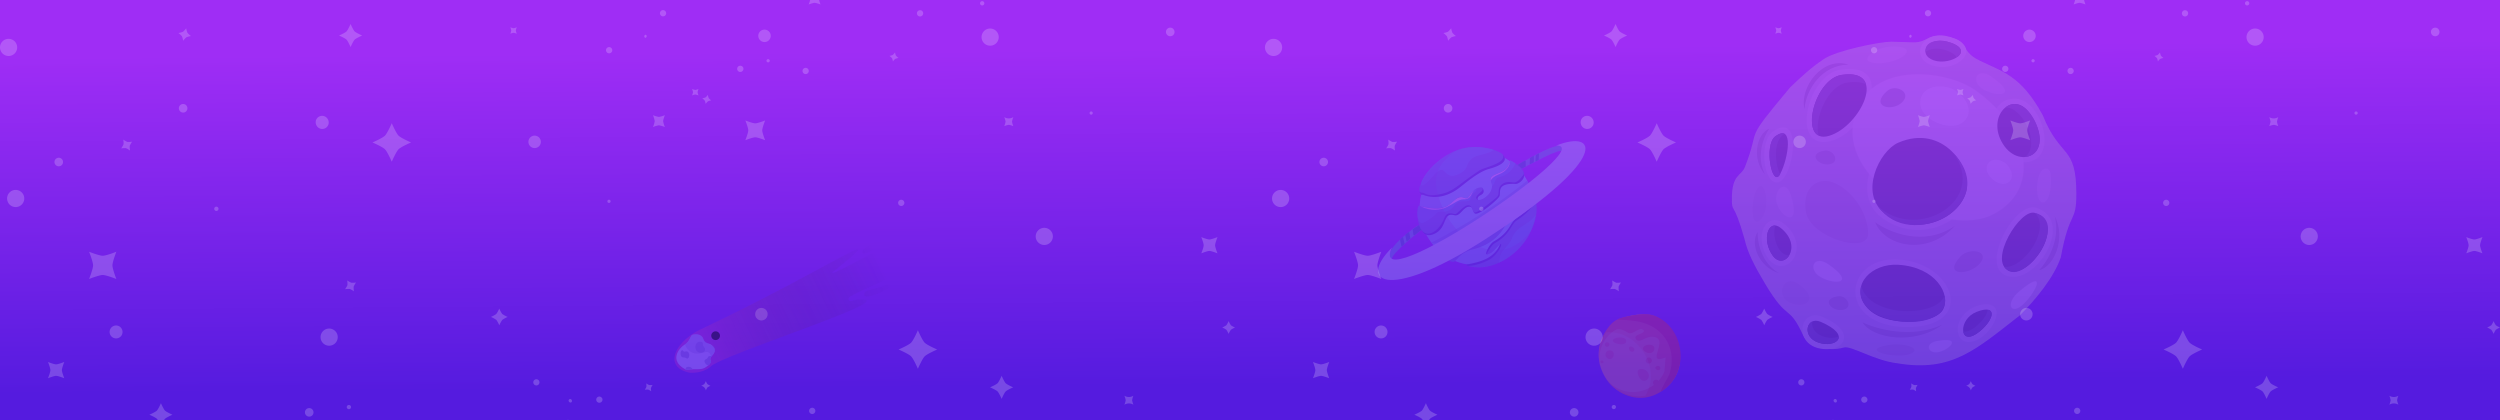 <svg xmlns="http://www.w3.org/2000/svg" width="1201" height="202" fill="none"><rect width="100%" height="100%" fill="#333333" stroke="none"/><g clip-path="url(#clip0_285_4835)"><path fill="url(#paint0_linear_285_4835)" d="M0 0h1201v202H0z"/><g opacity=".2"><path fill="#FF8935" d="M779.815 152.935c23.7-10.28 39.28 25.561 15.55 35.851s-39.28-25.561-15.55-35.851z"/><path fill="#FF5815" d="M800.205 171.705c-.31 1.94-.31 4.34-.63 6.28 1.67-.16 2.37-3.28 2-5.67-2.5-17.84-20.79-22.21-27.77-12.32 3.53-4.21 7.88-.14 8.68.07 2.47.65 5.34-3.67 7.29-1.25-.18 1.92-4.06 1.47-4.12 3.39.043.421.245.81.564 1.087.32.276.733.421 1.156.403 1.66 0 3.79-2.18 6.67-1.92 8.7.76-4.45 14.08 6.16 9.93z"/><path fill="#FF5815" d="M781.195 163.695c-.29-2.9-8.95-1.24-5.58.89 1.36.87 5.82 1.54 5.58-.89zm9.14 5.27c3.45 2.25 5.59-1.58 3.77-2.84-2.22-1.54-6.96.76-3.77 2.84zm4.83 7.65c.41 1.46 2 1.55 2.41.58.47-1.2-1.53-2.18-2.41-.58zm-23.34-4.9c2.77 2.94 5.38-3.3 1.34-3.37a2 2 0 00-1.34 3.37zm22.89 10.94a1.487 1.487 0 00-.602 1.331 1.473 1.473 0 00.832 1.199 1.47 1.47 0 10-.23-2.53zm-4.06-9.65a1.454 1.454 0 001.271 1.647 1.461 1.461 0 001.083-.318 1.452 1.452 0 00-.753-2.563 1.453 1.453 0 00-1.601 1.234zm-6.77-6.42c-1.81-.76-1.65 2.09 0 2.37 1.21.22 2.09-1.47 0-2.37zm7.91 12.631c-1.25-2.68-7.17-3.16-4.25 2.08 1.9 3.41 5.65.91 4.25-2.08zm-22.91-5.681a.77.77 0 001.45.5.8.8 0 00-1.45-.5zm4.26-7.89c.23-1.73-2.63-1.499-2.12.181a1.088 1.088 0 001.132.759 1.087 1.087 0 00.988-.94z"/><path fill="#FF5815" d="M793.745 151.385c11.2 3.24 21.25 26.06 4.12 36.79-11.82 7.41-23.4-.48-27.46-8a16.148 16.148 0 0020.47 6.84c19.57-8.49 6.75-38.07-12.83-29.58a16.138 16.138 0 00-8.92 19.81c-3.49-10 2.56-21.55 8-23.81 4.34-1.83 13.03-3.09 16.62-2.05z"/><path fill="#fff" d="M790.445 190.125c8.12-13.45-3.79-31.67-18.82-30.49-9.94 14.03 1.98 33.08 18.82 30.49z" opacity=".15"/><path fill="#F02B00" d="M793.745 151.386c14.78 4.27 19.51 27.159 4.12 36.789.3-2.15 3.6-6.5 4.38-9.22 3-10.48-1.87-20.73-13.14-24-3.51-1-7.83-1.22-11.39-1.4-3.32.04 10.57-3.749 16.03-2.169z"/></g><g opacity=".2"><path fill="#CFD4D2" d="M911.51 174.52c-10.95-1.25-22.18-8.58-25.66-7.59-8.87 2.54-17.68-1.64-19.59-5.76-7.21-15.57-7-5.94-18.19-24.67-5.6-9.36-8.57-15.35-10-21.67-5.42-19.23-6.07-11.88-6.07-19.46 0-11.81 4.52-10.69 6.25-15.11 8.05-20.46-1.51-10.57 21.79-38.34 5-4.74 10-9.51 16.29-13.65 6.29-4.14 27-8.24 32.12-8.24 3.06 0 7.73.32 10.79.32 6.69 0 6.38-3.73 13.53-3 14.88 1.51 7.38 6.45 18.16 11.72 11.2 5.46 20.07 7.24 30.44 26.35 8.36 21 16.1 13.9 16.1 37.76 0 14.37-3.24 7.41-7.46 30.42-3.39 9.92-12.27 20.45-19.63 27.87-20.99 16.27-32.51 27.46-58.87 23.05z"/><path fill="#E3E2E2" d="M884.41 33.49c-15.58 2.28-23.43 34.68-8.36 34.68 18.09 0 37.14-38.89 8.36-34.68zm27.601 91.22c-26.56-1.62-29.89 32.34 4.34 32.34 33.25 0 22.55-30.72-4.34-32.34zM978.5 99.96c-11.41-4.06-30.07 33-11.15 33 12.79-.02 28.4-26.83 11.15-33zm-121.49 7.59c-3.69-3-7.65-2-9.54 1.71-3.37 6.54 1.23 18.46 8.14 18.46 7.19 0 11.78-11.91 1.4-20.17zm115.071-29.6c18 0 8.91-30.49-4.17-30.49-16.77 0-12.54 30.49 4.17 30.49zm-43.94-46.61c12.22 4.23 25.7-9.06 7.69-13.83-12.37-3.26-18.69 10.02-7.69 13.83zm26 114.88c-7.11 0-14.79 6.61-13.44 13.61a5.075 5.075 0 005.089 4.41c9.4 0 19.691-18.02 8.351-18.02zM854.14 87.53c7.28-1.15 12.56-35-2.63-24.1-6.37 4.52-4.55 25.22 2.63 24.1zm21.49 64.78c-11.72-5-14.85 15.42 2 15.42 9.01 0 13.51-8.77-2-15.42zm28.08-48.04c22.82 17.64 56.76-5.88 38.41-30.21-7.05-9.35-18.72-13.23-31.25-7.76-11.06 4.82-20.79 27.51-7.16 37.97z"/><path fill="#EAEAE9" d="M949.141 43.47c-14.43-10.35-53.71-14.85-58.84 15.42-5.13 30.27 44.55 56 67.4 44 22.85-12 17.7-40.57-8.56-59.42z"/><path fill="#fff" d="M938.31 42.93c-4.28-2.45-15.29-2.57-15.84 6-.55 8.57 13.93 14.22 19.91 10.24 5.98-3.98 3.76-11.77-4.07-16.24zm25.76 35.99c-1.87-2-7.7-3.94-9.44.5-1.74 4.44 5 9.92 8.89 8.81 3.89-1.11 3.96-5.62.55-9.31z"/><path fill="#49525A" d="M884.771 35.96c-13.68 2-21 33.72-6.08 29.3 14.92-4.42 28.75-32.62 6.08-29.3z"/><path fill="#5E6A76" d="M887.53 39.64c4.11-.6 7.001-.16 8.941 1-.95-3.57-4.461-5.72-11.701-4.66-11.75 1.71-18.819 25.38-11.109 29.2-2.29-7.88 4.209-24.13 13.869-25.54z"/><path fill="#9AA3A1" d="M888.07 31.07c-12.32-4.19-23.67 10.63-21.22 21.43.68-9.48 8.48-21.43 21.22-21.43z"/><path fill="#49525A" d="M911.861 127.19c-12.4-.75-23.22 9.4-15.48 19.9 7.74 10.5 33.18 8.85 37.05 1.66 3.87-7.19-3.29-20.46-21.57-21.56z"/><path fill="#5E6A76" d="M894.14 137.37c-5.45 20 44.69 24.2 40 4.48-2.87 10.42-35.93 11.27-40-4.48z"/><path fill="#49525A" d="M977.661 102.31c-7.08-2.53-22.67 23.22-12.71 27.64 9.96 4.42 28.19-22.14 12.71-27.64z"/><path fill="#5E6A76" d="M977.6 102.29c7.89 7.81-5.73 27.17-14.82 25.88 8.17 11.98 32.41-21.81 14.82-25.88z"/><path fill="#49525A" d="M855.46 109.5c-5.87-4.7-9.4 5.53-3.87 13.26 5.53 7.73 14.93-4.42 3.87-13.26z"/><path fill="#5E6A76" d="M852.95 108.33c-4.23-.46-6 7.88-1.36 14.43 2.69 3.76 6.27 2.83 8-.14-5.03.65-8.72-9.17-6.64-14.29z"/><path fill="#49525A" d="M974.9 54.2c-8-11.14-21 1.66-12.72 14.93s26.54 4.42 12.72-14.93z"/><path fill="#5E6A76" d="M963.391 51.63c7.91-.57 17.21 17.52 9.56 23.78 15.34-1.6 1.79-32.92-9.56-23.78z"/><path fill="#49525A" d="M935.191 19.92c-9-2.39-14.35 6.26-6.23 9.07 8.12 2.81 21.28-5.09 6.23-9.07z"/><path fill="#5E6A76" d="M924.981 25c4.82-3.82 13.89-.1 15 2.59 9.45-6.21-15.94-12.97-15-2.59z"/><path fill="#49525A" d="M949.461 149.86c-8.74 3.5-8.29 16 0 10.5s11.06-14.92 0-10.5z"/><path fill="#5E6A76" d="M954.891 148.81c-.35 4.22-8.19 11.53-11.75 10.46 1.5 9.13 19.55-9.21 11.75-10.46z"/><path fill="#49525A" d="M852.9 65.45c-5.75 4.13-1.55 25.45 2.32 18.11s6.73-24.58-2.32-18.11z"/><path fill="#5E6A76" d="M857.35 64.32c-.95-.58-2.39-.34-4.45 1.13-5.74 4.12-1.57 25.35 2.3 18.16-2.14-3.47-3.98-16.09 2.15-19.29z"/><path fill="#49525A" d="M874.65 154.6c-6.82-2.92-9.4 7.19-1.11 10 8.29 2.81 16.6-3.36 1.11-10z"/><path fill="#5E6A76" d="M870.66 154.43c-3.44 1.58-3.47 8 2.88 10.12 5 1.68 10.07.1 9.79-2.89-5.12 2.15-13.86-1.2-12.67-7.23z"/><path fill="#49525A" d="M911.86 68.58c-9.13 4-18.8 24.33-6.63 33.73 15.68 12.12 35.61 2.81 39.26-10 3.31-11.57-11.06-33.13-32.63-23.73z"/><path fill="#5E6A76" d="M938.19 73.27c17.28 23.17-17.64 43.21-36.19 25.61 15.28 22.78 60.23-.52 36.19-25.61z"/><path fill="#BDC0BF" d="M880.08 87.43c-6.43-2.14-14.62 2.09-12.53 14.4s29.941 20.66 29.941 10.44-8.351-21.82-17.411-24.84z"/><path fill="#AFB2B1" d="M941.75 123.25c4.19-4.56 14.42-2.85 9.5 3.17s-18.38 6.5-9.5-3.17zm-35.14-79.56c4.05-3.52 12.09.69 7.14 5.46s-15.72 2.01-7.14-5.46zm-23.64 98.61c4.12-.66 7.7 5.42 2.47 6.54s-11.2-5.15-2.47-6.54zm-6.36-69.95c4.13-.66 7.7 5.43 2.47 6.54-5.23 1.11-11.2-5.14-2.47-6.54z"/><path fill="#BDC0BF" d="M907.35 165.71c8.2-1.29 16.72 2.07 10 4.46-6.72 2.39-25.09-2.07-10-4.46z"/><path fill="#C5C9C7" d="M863.71 136.2c-7-4.74-11.149 6-3.719 9.28 7.43 3.28 14.629-1.85 3.719-9.28zm-15.79-44.34c-1.71-6-6.26-.7-6 10 .26 10.7 9.22 1.37 6-10z"/><path fill="#E3E2E2" d="M901.31 24.3c5.95-3.36 19.74-2.32 12.77 2.79-6.97 5.11-25.07 4.17-12.77-2.79zm55.261 12.51c-7-4.86-10.22 2.56-3.49 6.27 6.73 3.71 16.95 3.04 3.49-6.27z"/><path fill="#F9FAFA" d="M878.33 126.96c-7.05-4.86-10.22 2.56-3.48 6.27 6.74 3.71 16.94 3.02 3.48-6.27zm52.05 36.9c-6.27 1.17-4 6.74 1.48 5.14 5.48-1.6 10.51-7.36-1.48-5.14zm39.6-23.83c-7.07 6-3.86 11.88 2.28 5.87 6.14-6.01 11.23-17.28-2.28-5.87z"/><path fill="#E3E2E2" d="M860.14 93.32c-2.62-8-9.08-1-6.07 5.63s11.07 9.68 6.07-5.63zm125-9.36c-.34-4.66-6.26-4.64-6.5 6.27-.24 10.91 7.64 9.29 6.5-6.27z"/><path fill="#AAADAC" d="M900.811 106.73c6.35 4.7 23.49 12.16 38.42 1.66-12.99 14.65-33.73 10.23-38.42-1.66zM850.01 61.75c-2.52 3.56-6.74 13.29-2 22.23-6.87-7.93-4-19.83 2-22.23zm-5.619 49.72c-.2 4.36 1.5 14.83 10.3 19.8-10.03-2.98-14.07-14.53-10.3-19.8zm135.199 18.34c3.6-3.72 10.54-14.45 7.47-26.07 5.62 10.83-.3 24.42-7.47 26.07zm-84.869 25c6.36 3.15 23.5 8.15 38.43 1.11-13.01 9.89-33.73 6.89-38.43-1.11z"/></g><g opacity=".2"><path fill="#32B6CC" d="M682.858 110.383c-1.842 1.41-14.982 11.958-14.119 14.101-1.911.208-3.097-3.946 6.414-11.629 8.076-6.551 6.563-4.812 7.705-2.472zm67.104-37.437c.514-2.39-15.663 6.357-18.996 8.12-2.224-2.36-3.057-1.242 1.926-4.013 6.56-3.674 19.906-11.037 17.07-4.107z"/><path fill="#006FAB" d="M732.959 80.02c-2.709 1.408-1.364 1.297-3.957-.764 4.793-2.778 3.837-2.97 3.957.763zm3.898-2.04c-2.383 1.208-2.004 1.532-1.932-.974.038-1.37-.336-.944 1.921-2.154.056 1.09.057 2.133.011 3.129zm2.337-1.12c-1.815.912-1.575 1.153-1.474-.663.124-2.126-.294-1.603 1.627-2.578l-.153 3.242zm-56.336 33.523c-4.5 3.441-3.572 3.82-4.231-.18 2.253-1.606 1.863-1.478 2.022-.67-.066-.847-.3-.547 1.204-1.521.29.809.626 1.6 1.005 2.371zm-5.292 4.212c-2.132 1.8-1.703 2.151-2.232-.478-.285-1.575-.623-1.066 1.617-2.752.345 1.567.346 1.88.615 3.23zm-2.783 2.517c-1.789 1.655-1.382 1.898-1.923-.665-.355-1.668-.493-1.261 1.146-2.651.24 1.18.41 1.954.777 3.316z"/><path fill="#57EDFF" d="M712.31 72.567a27.47 27.47 0 0124.284 32.161c-4.021 23.137-34.236 31.037-48.933 11.803-14.446-18.881.549-46.433 24.649-43.965z"/><path fill="#0B41B5" d="M704.239 72.047c13.297-2.764 27.937 4.5 11.147 9.087-5.795 1.564-12.796 8.147-15.65 10.05-8.963 5.961-15.855 2.415-16.165 2.393-.309-.022-.515.092-.786-.046a6.407 6.407 0 01-.886-1.279c-.08-.268.372.16.412-.123.883-6.374 10.465-17.712 21.928-20.082zm8.114 18.383c.365.935 1.136 2.321-1.311 3.454-1.149.522-1.459 1.92-1.007 2.14.452.22-1.964.413-2.025.212-1.413-4.703 4.519-5.88 4.343-5.806z"/><path fill="#3096D6" d="M703.699 71.082c8.178-1.695 17.599 1.613 18.338 3.344 1.619 4.066-8.939 5.902-11.253 7.412-11.324 7.486-12.42 10.478-20.029 11.669-5.745.932-5.826-.902-7.808-.964-4.689-.418 5.803-18.388 20.752-21.46z"/><path fill="#0B41B5" d="M726.047 77.731c11.304 5.75 3.892 10.724 2.154 10.64-9.297-.463-7.165 3.783-7.817 5.817-.484 1.482-10.056 9.621-11.91 8.351-1.135-.787-.441-3.345-2.793-3.212-2.881.176-4.171 4.814-7.037 4.067-5.422-1.503-3.398 5.302-8.6 8.422-9.289 5.538-8.95-10.29-8.024-11.967.171-.96 9.331 3.252 14.748-.684 1.801-1.303 3.901-4.389 6.567-3.613 3.9 1.198 2.709-1.618 5.602-3.667a4.508 4.508 0 013.321-1.145c.086-.026-.449 1.18-.516 1.2-.837 1.525-3.256 3.067-1.584 4.527 1.671 1.461 8.61-3.14 6.899-8.035-1.942-5.87 8.06-2.747 8.99-10.7z"/><path fill="#3096D6" d="M725.5 77.019c1.848.938 7.648 4.603 6.375 6.97-3.464 4.56-4.319 3.658-6.206 3.462-3.181-.37-5.603 1.611-5.671 4.096-.058 2.9-.294 2.668-3.242 5.089-11.018 8.96-8.231 4.718-10.118 2.539-2.105-2.385-6.02 3.177-7.264 3.624-1.027.371-4.11-1.897-5.529 1.996-3.012 7.838-11.509 11.948-12.745-.159-.803-7.36 1.051-5.536 3.889-5.021 9.811 1.896 11.061-1.414 14.117-3.752 3.057-2.339 4.12-.434 5.345-.562 1.596-.177 2.004-3.13 4.842-4.734.897-.49 3.118-1.021 3.094.114-.038 1.714-4.958 3.724-2.605 5.23 1.379.87 6.771-2.034 6.974-6.397.073-1.703-.571-2.282-.654-3.113-.357-3.83 8.092-1.879 9.398-9.382z"/><path fill="#0B41B5" d="M734.342 88.134c.096-.029.877-.107.906-.01.221.528 1.5 4.122 1.319 4.667-.234.75-4.43 5.446-6.24 6.825-9.572 7.168-4.627 3.677-8.845 9.967-5.578 8.37-14.038 9.44-15.78 10.036-9.635 3.345-4.449 10.244-15.086.702-.129-.118-.525-.009-.554-.105-1.246-2.758 4.19 1.258 7.979-3.609 5.974-7.57 10.925-3.847 7.913-4.143-1.93 1.499.686 3.188 6.993-.671 3.38-2.06 3.323-4.716 2.206-3.983a15.99 15.99 0 01-4.598 2.071c-.638.901-.433.819-.823.529-1.006-.742 1.173-2.284 2.243-2.961 5.774-3.719 7.945-6.711 10.309-8.747 2.058-1.767 12.274-6.341 12.058-10.568z"/><path fill="#3096D6" d="M735.239 88.094c.32.614 2.206 4.422 1.991 5.166-.215.743-4.432 5.508-6.233 6.812-9.645 7.274-4.376 3.403-8.855 9.971-5.657 8.487-14.334 9.528-15.779 10.036-10.147 3.519-4.227 10.845-16.312.098-.144-.478 5.609.769 8.66-3.114 5.428-6.852 8.078-4.39 8.567-4.537-3.101 1.6-.552 3.966 6.317-.28 2.742-1.68 4.291-5.143 1.4-3.47-4.651 2.661-6.845 1.995-2.35-.871 6.745-4.345 8.471-7.704 11.767-9.801.113-.076 11.356-5.992 10.827-10.01z"/><path fill="#0B41B5" d="M737.563 95.791c-.013.13-.165 12.653-4.434 17.768-9.555 16.676-32.312 14.681-28.184 13.441 6.614-1.236 12.858-3.008 15.628-9.532 1.722-4.067-3.388 2.626-5.396 3.449a1.594 1.594 0 01-.765 1.275c-1.594.186 1.31-5.125 3.138-6.165 8.078-4.599 7.609-8.906 10.955-11.217 6.8-4.717 6.884-6.246 8.233-8.74a6.67 6.67 0 01.825-.279z"/><path fill="#3096D6" d="M737.563 95.791c4.311 14.66-14.264 36.657-32.143 32.026a27.303 27.303 0 009.129-2.597c5.085-2.259 7.913-9.249 6.024-7.752-1.652 1.175-3.513 4.502-6.148 4.699-.575.173 1.954-4.305 3.503-5.23 8.021-4.582 7.554-8.984 10.945-11.215 3.392-2.23 7.817-5.92 8.69-9.93z"/><path fill="#2FB5EB" d="M717.543 72.049c-3.447 2.706-8.879 1.728-11.482 5.225-2.049 2.704-.742 4.17-5.245 6.349-8.123 3.892-5.416-7.008-12.421 1.06-14.886 17.348.939-21.72 29.148-12.634zm-8.711 18.791c.872-.574.53.823-.422 1.548-1.972 1.5-1.424 3.289-2.743 4.04-1.32.752-4.025-.398-6.137 1.364-1.212 1.043-2.017 3.436-5.464 3.918-1.082.326-3.145-.631-4.213 1.026-.944 1.516-6.093 4.359-6.236 4.37-3.174.349-2.839-5.276-2.075-8.293 17.918 4.691 15.674-5.557 21.246-3.973 4.035 1.126 2.674-1.733 6.044-4zm19.132-12.359c-2.371 6.007-8.033 6.591-8.658 6.978-.783.486-1.135 1.886-1.548 2.7-1.254 2.464-.817.756-1.234-.424-1.971-5.933 7.794-2.624 8.975-10.716.855.43 1.679.918 2.465 1.462zm-20.661 34.058c.134-.04-2.283 1.334-3.007 1.948-3.27 2.81-1.731 6.367-8.115 8.161a9.275 9.275 0 00-2.024.838c-8.953-7.344-.741.348 4.586-6.422 2.258-2.84 5.091-5.644 8.56-4.525zm29.804-20.14c-4.606.1-4.364 4.59-8.351 5.778-6.885 2.069-5.002 4.792-8.307 7.101-10.781 7.49-12.344 5.589-7.729 2.636 9.279-5.921 3.507-4.489 15.837-12.069 3.013-1.855 6.922-6.257 6.726-7.743a36.96 36.96 0 011.824 4.297zm.542 10.905a30.143 30.143 0 01-17.681 22.888c.756-1.272.013-3.429 2.296-6.016 5.933-6.837 2.82-4.513 5.475-8.255 2.484-3.514 8.034-5.129 9.91-8.617z"/><path fill="#3096D6" d="M733.047 87.229a267.61 267.61 0 01-45.415 29.311c3.185 4.17 46.869-28.192 46.702-28.435-.779-1.687-.59-1.44-1.287-.876z" opacity=".46"/><path fill="#fff" d="M708.541 91.054c-2.182 1.773-1.433 4.753-5.516 4.717-4.643-.025-9.703 8.815-20.793 3.22 12.281 3.097 13.661-.617 16.912-3.14 2.908-2.242 4.151-.433 5.344-.562 1.451-.175 1.906-2.588 4.053-4.235zm11.409-7.24c-4.01 1.56-3.893 3.895-3.86 2.34.043-2.29 3.865-2.498 6.733-4.457 1.863-1.27 2.449-3.942 2.6-4.029 0 0-.093 4.07-5.473 6.145z"/><path fill="#6532D4" d="M699.709 72.26c-9.337 6.597-13.1 13.252-6.593 27.575 8.705 19.166 29.12 28.724 42.251 11.058-9.724 22.438-34.253 17.258-30.422 16.107-5.101-.817-4.621-1.828-6.479-1.269-3.831 1.151-13.388-13.279-14.764-14.035-.813-.654-3.802-6.396-2.171-12.922.998.264.088-.506 1.242-5.28-4.174-1.973 5.047-16.668 16.936-21.233z" opacity=".22"/><path fill="#B4F3FF" d="M747.594 69.93c21.463-.572-92.035 75.952-78.874 49.004-17.452 17.326-.724 26.427 49.053-6.785 55.761-36.545 49.414-49.987 29.821-42.22z"/></g><g fill="#fff" opacity=".2"><path d="M503.078 109.694a4.12 4.12 0 011.92 1.432 4.127 4.127 0 01-.87 5.759 4.134 4.134 0 01-4.581.215 4.118 4.118 0 01-.921-6.306 4.13 4.13 0 014.452-1.1zm65.163-148.318c.73.34 1.345.885 1.769 1.569v-.023a4.071 4.071 0 01.279 3.842 4.138 4.138 0 01-1.608 1.847l-.225.132a4.131 4.131 0 01-5.872-2.334 4.122 4.122 0 015.657-5.033zM483.7-17.783v.047c-.031.737.011 1.475.125 2.204a11.514 11.514 0 00-1.92-1.11h-.054a10.428 10.428 0 00-2.269.117 10.48 10.48 0 001.127-1.972 10.36 10.36 0 00-.117-2.266c.613.445 1.272.822 1.966 1.125.758.044 1.519.005 2.269-.116a10.48 10.48 0 00-1.127 1.971zM191.805 204.048a2.07 2.07 0 011.305 1.445 2.08 2.08 0 01-.235 1.563 2.073 2.073 0 01-2.837.703c-.35-.211-.63-.52-.804-.89-.174-.369-.235-.782-.174-1.186a2.061 2.061 0 011.546-1.696 2.07 2.07 0 011.199.061zm-32.279-45.967a4.125 4.125 0 012.134 6.004 4.126 4.126 0 01-7.27-.375 4.116 4.116 0 01.684-4.529 4.13 4.13 0 014.452-1.1zm-10.282 38.085a2.054 2.054 0 01.523 3.592 2.059 2.059 0 01-2.743-3.042 2.066 2.066 0 012.22-.55zm18.728-1.554c.186.068.348.19.467.349v-.031a1.03 1.03 0 01-.218 1.444 1.034 1.034 0 01-1.647-.854 1.023 1.023 0 01.816-.947c.194-.044.396-.03.582.039zM9.258 91.614a4.124 4.124 0 012.285 4.704 4.122 4.122 0 01-4.171 3.157 4.128 4.128 0 01-3.711-2.69 4.118 4.118 0 011.069-4.454 4.128 4.128 0 014.528-.717zm19.823-15.648a2.058 2.058 0 01.81 3.077 2.058 2.058 0 11-3.067-2.715 2.06 2.06 0 012.257-.362zm34.392-7.903a10.463 10.463 0 00-1.134 1.972c-.054.495-.046.996.023 1.49.04.427.093.776.093.776s-.225-.155-.536-.35a6.064 6.064 0 00-1.437-.775 10.426 10.426 0 00-2.269.116c.446-.615.824-1.276 1.127-1.972.044-.757.005-1.517-.117-2.266.616.445 1.277.823 1.974 1.126.76.043 1.524.004 2.276-.117zm43.505 157.053a10.455 10.455 0 00-1.127 1.971h-.008c-.043.758-.003 1.518.117 2.267a10.474 10.474 0 00-1.974-1.126 10.561 10.561 0 00-2.268.109c.447-.614.825-1.275 1.126-1.972.046-.757.009-1.517-.109-2.266.615.448 1.277.828 1.974 1.133.758.044 1.519.005 2.269-.116zm58.127 14.126c-.446.612-.823 1.27-1.126 1.964h-.008c-.043.76-.004 1.522.117 2.274a10.23 10.23 0 00-1.974-1.133 10.447 10.447 0 00-2.269.116c.449-.614.829-1.275 1.135-1.971.044-.758.004-1.518-.117-2.267.615.446 1.277.823 1.974 1.126.758.045 1.518.009 2.268-.109zm5.929-103.535a10.55 10.55 0 00-1.127 1.972h-.007c-.042.758 0 1.518.124 2.266a10.525 10.525 0 00-1.974-1.125 10.508 10.508 0 00-2.276.116c.449-.614.829-1.275 1.134-1.971.044-.758.005-1.518-.116-2.267.615.445 1.277.823 1.973 1.126.758.044 1.519.005 2.269-.117zm87.261 46.614c.268.122.494.32.649.57a1.498 1.498 0 01-.489 2.057 1.488 1.488 0 01-1.655-.065 1.498 1.498 0 01-.523-.688 1.495 1.495 0 01.383-1.609 1.492 1.492 0 011.635-.265zm15.869 19.671a2.985 2.985 0 011.171 4.472 2.993 2.993 0 01-5.329-2.453 2.987 2.987 0 012.438-2.255 2.992 2.992 0 011.72.236zm14.379-11.351c.269.122.495.321.65.571h.031a1.49 1.49 0 01-.521 2.057 1.497 1.497 0 01-2.177-.754 1.492 1.492 0 012.017-1.874zm-14.027 1.306c.08.089.139.197.17.313a.773.773 0 01-.248 1.024.776.776 0 01-1.026-.248.773.773 0 01.12-1.235.772.772 0 01.984.146zm39.02-7.045a7.65 7.65 0 00-.777 1.428h-.046a7.39 7.39 0 00.124 1.653 7.331 7.331 0 00-1.43-.823 7.765 7.765 0 00-1.647.086c.311-.449.572-.931.777-1.436.036-.55.01-1.102-.077-1.646.443.328.923.604 1.429.823.551.03 1.103.002 1.647-.085zm-99.868 30.814a7.618 7.618 0 00-.816 1.428 7.368 7.368 0 00.047 1.646 7.304 7.304 0 00-1.43-.815 7.695 7.695 0 00-1.647.085c.324-.447.598-.928.816-1.436a7.308 7.308 0 00-.078-1.645 2.915 2.915 0 003.108.737zm177.864 18.271a7.322 7.322 0 00-.777 1.429 7.34 7.34 0 00.031 1.676 2.954 2.954 0 00-3.108-.737 2.912 2.912 0 00.777-3.105c.446.323.925.596 1.43.815.55.036 1.103.01 1.647-.078zM292.003 22.758c.271-.124.572-.165.865-.117h-.039a1.491 1.491 0 01.908 2.487 1.502 1.502 0 01-2.607-.948 1.493 1.493 0 01.873-1.422zM255.57 65.44a2.995 2.995 0 011.719-.249h-.039a2.986 2.986 0 012.493 2.227 2.99 2.99 0 11-4.173-1.978zM317.889 5a1.5 1.5 0 01.861-.126h-.039a1.512 1.512 0 011.265 1.116c.05.193.061.394.033.592a1.5 1.5 0 11-2.767-1c.154-.254.379-.457.647-.583zm-8.138 11.892a.776.776 0 01.452-.212.773.773 0 01.457.828.78.78 0 01-.682.654.773.773 0 01-.457-.827.774.774 0 01.23-.443zm160.188-27.367c.27.129.495.336.645.594a1.496 1.496 0 01-.771 2.166 1.5 1.5 0 01-.86.054 1.552 1.552 0 01-1.111-1.801 1.485 1.485 0 011.228-1.141c.296-.045.599 0 .869.128zm-27.372-5.515a3.002 3.002 0 011.739-.1v-.024a2.994 2.994 0 012.27 2.459c.059.39.041.79-.055 1.174a2.993 2.993 0 01-2.447 2.262 3 3 0 01-3.467-3.077 2.99 2.99 0 011.96-2.693zm-1.089 20.998a1.5 1.5 0 01.87-.049v-.023a1.493 1.493 0 011.135 1.235 1.48 1.48 0 01-.032.59 1.496 1.496 0 01-2.086 1.015 1.498 1.498 0 01.113-2.768zm82.735 48.527a.779.779 0 01.716.956.782.782 0 01-.724.594.775.775 0 11.008-1.55zm-94.243-28.34c.089.531.235 1.052.436 1.552.369.412.78.784 1.227 1.11a7.823 7.823 0 00-1.554.427 3.74 3.74 0 00-.583.559c-.279.333-.528.667-.528.667s-.07-.38-.163-.776a3.287 3.287 0 00-.272-.776 7.392 7.392 0 00-1.22-1.102 7.51 7.51 0 001.554-.435c.411-.368.781-.78 1.103-1.226zM326.994-33.128c.085.532.229 1.052.428 1.553.38.414.805.786 1.266 1.11a7.872 7.872 0 00-1.593.427c-.411.367-.78.779-1.103 1.226a7.533 7.533 0 00-.435-1.552 7.75 7.75 0 00-1.228-1.103 7.51 7.51 0 001.554-.434c.413-.369.785-.78 1.111-1.227zM289.916-10.58a7.82 7.82 0 00.427 1.553c.38.415.805.787 1.266 1.11a7.498 7.498 0 00-1.592.434 7.663 7.663 0 00-1.104 1.219 7.408 7.408 0 00-.435-1.552 7.433 7.433 0 00-1.228-1.11 7.475 7.475 0 001.554-.435 7.543 7.543 0 001.112-1.219zm50.132 56.157a7.88 7.88 0 00.427 1.552 7.68 7.68 0 001.189 1.103 7.51 7.51 0 00-1.554.434c-.411.368-.781.78-1.103 1.227a7.474 7.474 0 00-.436-1.553 7.428 7.428 0 00-1.227-1.11 7.872 7.872 0 001.593-.427 7.88 7.88 0 001.111-1.226zM58.068-17.057a4.13 4.13 0 015.067 1.27 4.118 4.118 0 01-2.295 6.454 4.13 4.13 0 01-4.327-1.536 4.12 4.12 0 011.555-6.188zm155.328 2.495c.117.75.315 1.483.591 2.19a10.791 10.791 0 001.694 1.552 10.6 10.6 0 00-2.192.597 10.832 10.832 0 00-1.554 1.685c-.12-.75-.32-1.483-.598-2.19a10.453 10.453 0 00-1.686-1.552c.75-.12 1.484-.32 2.191-.597a10.194 10.194 0 001.554-1.684zM89.456 13.583c.117.75.317 1.484.599 2.189a10.462 10.462 0 001.686 1.544c-.752.121-1.49.321-2.2.598a10.46 10.46 0 00-1.553 1.684 10.078 10.078 0 00-.598-2.188 10.227 10.227 0 00-1.686-1.553 10.61 10.61 0 002.198-.59 10.809 10.809 0 001.554-1.684zm14.119 85.764a1.035 1.035 0 011.375 1.199 1.032 1.032 0 01-1.431.706 1.035 1.035 0 01-.608-.972 1.034 1.034 0 01.664-.933zm377.06 120.948a3.112 3.112 0 011.799-.124v.024a3.103 3.103 0 012.331 3.71 3.118 3.118 0 01-2.519 2.356 3.112 3.112 0 01-3.145-1.421 3.098 3.098 0 01.107-3.445 3.11 3.11 0 011.427-1.1zM56.389 156.43a3.115 3.115 0 011.591.855l-.023.008a3.103 3.103 0 01.023 4.37 3.115 3.115 0 01-3.39.681 3.104 3.104 0 011.799-5.914zM447.896-4.665a2.056 2.056 0 01.679 2.031 2.063 2.063 0 01-2.295 1.59 2.067 2.067 0 01-1.785-2.146 2.065 2.065 0 011.984-1.963 2.07 2.07 0 011.417.488zm28.226 18.398a4.127 4.127 0 013.653 3.744 4.121 4.121 0 01-5.358 4.28 4.123 4.123 0 01-2.366-5.918 4.122 4.122 0 014.071-2.106zm13.9-21.08c.405.045.787.208 1.099.47a2.066 2.066 0 01.248 2.903 2.055 2.055 0 01-2.197.632 2.057 2.057 0 01.85-4.005zM471.96.561a1.033 1.033 0 11-.232 2.054A1.033 1.033 0 01471.96.56zM88.39 49.995c.401.08.77.276 1.059.565h-.031a2.063 2.063 0 01.03 2.919 2.066 2.066 0 01-3.18-2.607 2.067 2.067 0 012.122-.877zm474.214-36.67c.401.08.769.278 1.058.568h-.031a2.064 2.064 0 01.031 2.911 2.07 2.07 0 01-3.184-.307 2.06 2.06 0 010-2.297 2.066 2.066 0 012.126-.875zm-18.137 176.788l.041-.026h-.031l-.01.026zm0 0a4.055 4.055 0 01-4.317-.026c.29.701.504 1.433.637 2.181a10.478 10.478 0 01-.637 2.173 4.052 4.052 0 014.358 0 10.478 10.478 0 01-.637-2.173c.122-.738.321-1.46.596-2.155zM486.808 56.242a10.474 10.474 0 00-.629 2.18c.082.6.239 1.187.466 1.747.036.104.072.195.1.267.033.082.055.14.055.16l-.427-.155a7.617 7.617 0 00-1.748-.474c-.749.133-1.481.347-2.184.637a10.49 10.49 0 00.638-2.181 10.492 10.492 0 00-.638-2.181 4.023 4.023 0 004.367 0zm-267.607-87.68a1.5 1.5 0 011.264 1.944 1.47 1.47 0 01-.286.511 1.496 1.496 0 01-1.601.461 1.503 1.503 0 01-1.039-1.301 1.5 1.5 0 011.662-1.615zm21.251 13.708a2.991 2.991 0 012.551 3.864 2.999 2.999 0 01-3.748 1.961 2.987 2.987 0 011.197-5.825zm10.125-15.315a1.498 1.498 0 11-1.34 2.423 1.497 1.497 0 011.34-2.423zm-13.119 5.722c.154.022.299.09.414.195h-.008a.772.772 0 01-.741 1.316.776.776 0 01.335-1.51zm149.864 59.939c.291.058.558.2.768.41h-.008a1.494 1.494 0 01-1.626 2.444 1.5 1.5 0 01-.926-1.384 1.496 1.496 0 01.926-1.384 1.5 1.5 0 01.866-.086zm-19.466-18.331c.58.116 1.113.4 1.531.82a2.956 2.956 0 01.881 2.11 2.973 2.973 0 01-.881 2.112 2.991 2.991 0 01-4.604-3.772 2.992 2.992 0 013.073-1.27zM355.923 31.6c.291.057.558.2.768.41v-.04a1.504 1.504 0 01.459 1.08 1.495 1.495 0 01-.459 1.078 1.501 1.501 0 01-2.56-1.06 1.496 1.496 0 01.926-1.383c.274-.113.576-.143.866-.085zm13.247-3.165c.152.035.29.115.396.23v-.04a.774.774 0 010 1.095.776.776 0 11-.396-1.285zm-33.617 14.317l.019-.008v-.039l-.019.047zm0 0a7.5 7.5 0 01-1.535.458 7.61 7.61 0 01-1.554-.466c.211.5.367 1.02.466 1.552a7.446 7.446 0 01-.466 1.553 7.729 7.729 0 011.554-.458 7.59 7.59 0 011.554.458 7.567 7.567 0 01-.458-1.553 7.672 7.672 0 01.439-1.544zm89.951-53.162l.022-.014v-.04l-.022.053z"/><path d="M425.504-10.41a2.97 2.97 0 01-3.148-.014c.211.499.367 1.02.466 1.552a7.642 7.642 0 01-.466 1.552 2.93 2.93 0 013.17 0 7.58 7.58 0 01-.466-1.552 7.426 7.426 0 01.444-1.539zm-178.79 23.977a7.61 7.61 0 001.554-.465 7.58 7.58 0 00-.466 1.552 7.58 7.58 0 00.466 1.552 7.61 7.61 0 00-1.554-.465 7.51 7.51 0 00-1.554.465c.207-.5.361-1.02.459-1.552a7.709 7.709 0 00-.459-1.552c.5.21 1.021.367 1.554.465zM389.26 196.213a1.507 1.507 0 011.901.024 1.487 1.487 0 01.526 1.014 1.5 1.5 0 01-.8 1.463 1.5 1.5 0 01-2.134-.913 1.503 1.503 0 01.507-1.588zm-21.476-47.509c.571.516.92 1.232.974 1.999a2.982 2.982 0 01-1.841 3.022 2.995 2.995 0 01-3.409-.819 2.991 2.991 0 01-.71-1.698 1.694 1.694 0 010-.334 2.98 2.98 0 012.898-2.939 2.988 2.988 0 012.088.769zm.443 70.804a1.48 1.48 0 01.803-.322 1.477 1.477 0 011.092.341 1.488 1.488 0 01.344 1.863 1.483 1.483 0 01-.62.603 1.495 1.495 0 01-2.119-.907 1.49 1.49 0 01.5-1.578zm6.052-12.054a.775.775 0 01.941-.181.773.773 0 01.232 1.2.777.777 0 01-1.173-1.019zm57.855-111.246c.247-.164.538-.25.836-.249a1.492 1.492 0 011.491 1.49 1.495 1.495 0 01-.922 1.39 1.5 1.5 0 01-2.048-1.092 1.489 1.489 0 01.643-1.539zM248.211 248.095a1.5 1.5 0 01.834-.253 1.495 1.495 0 011.385.918 1.503 1.503 0 01-.806 1.962 1.495 1.495 0 01-1.636-.32 1.49 1.49 0 01-.329-1.633c.113-.274.305-.509.552-.674zm43.915-152.021a.775.775 0 011.208.646.77.77 0 01-.479.717.779.779 0 01-1.016-1.014.778.778 0 01.287-.349zM256.38 223.85c.205.511.466.998.777 1.452.448.31.927.573 1.43.784a7.912 7.912 0 00-1.445.776 7.47 7.47 0 00-.777 1.444 7.524 7.524 0 00-.777-1.444 7.768 7.768 0 00-1.446-.776 2.914 2.914 0 002.238-2.236zm144.538 2.213c.209.506.469.99.777 1.443v.008c.457.308.943.568 1.453.776a7.912 7.912 0 00-1.445.776 8.009 8.009 0 00-.777 1.452 2.882 2.882 0 00-2.238-2.236c.51-.207.997-.468 1.453-.776.309-.452.57-.936.777-1.443zm-61.834-42.962c.209.507.469.99.777 1.444.458.314.948.579 1.461.791a7.516 7.516 0 00-1.453.777c-.309.452-.57.936-.777 1.443a2.91 2.91 0 00-2.238-2.235 7.98 7.98 0 001.453-.776c.309-.453.57-.937.777-1.444zm125.9 60.735a2.066 2.066 0 012.867 2.864 2.066 2.066 0 01-3.18.312 2.061 2.061 0 01.313-3.176zm12.353-31.419c.324.26.679.479 1.056.652v.008c.49.241.94.411.94.411-.703.292-1.373.659-1.996 1.095-.438.62-.806 1.286-1.096 1.987 0 0-.202-.466-.451-.955a4.515 4.515 0 00-.637-1.032 10.523 10.523 0 00-2.02-1.056 4.029 4.029 0 003.108-3.104c.292.702.659 1.371 1.096 1.994zm-361.975 9.485c.288.703.653 1.372 1.088 1.995a10.51 10.51 0 002.035 1.11c-.703.288-1.373.652-1.997 1.087a10.388 10.388 0 00-1.087 1.994 10.499 10.499 0 00-1.135-2.01c-.62-.436-1.287-.8-1.989-1.087.702-.29 1.369-.657 1.989-1.094a10.46 10.46 0 001.096-1.995zm474.865-67.652a10.46 10.46 0 001.096 1.995v.016c.623.427 1.29.786 1.989 1.071-.7.29-1.367.654-1.989 1.086a10.49 10.49 0 00-1.096 1.995 10.366 10.366 0 00-1.087-1.995 10.843 10.843 0 00-1.997-1.086 10.847 10.847 0 001.997-1.087c.434-.623.799-1.292 1.087-1.995zM1.84 19.35a4.13 4.13 0 015.206.519 4.12 4.12 0 01-1.343 6.72 4.13 4.13 0 01-4.497-.897 4.12 4.12 0 01.633-6.342zm150.437-43.032c.292.702.656 1.37 1.088 1.995.624.434 1.293.799 1.997 1.087-.704.291-1.373.658-1.997 1.094a10.532 10.532 0 00-1.088 1.987c-.29-.7-.655-1.365-1.088-1.987a10.486 10.486 0 00-1.997-1.094 10.329 10.329 0 001.997-1.087c.432-.625.797-1.293 1.088-1.995zm3.76 79.604a3.11 3.11 0 011.469 1.383 3.094 3.094 0 01.255 2.513 3.095 3.095 0 01-1.698 1.87 3.114 3.114 0 01-3.571-.771 3.104 3.104 0 01-.642-1.12 2.908 2.908 0 01-.202-1.08 3.1 3.1 0 012.378-2.985 3.113 3.113 0 012.011.19zm-106.69 66.939c1.701 0 6.55-1.917 6.55-1.917s-1.88 4.828-1.88 6.543c0 1.716 1.88 6.544 1.88 6.544s-4.84-1.918-6.55-1.918-6.55 1.918-6.55 1.918 1.919-4.844 1.919-6.544c0-1.699-1.92-6.543-1.92-6.543s4.85 1.917 6.55 1.917zm-18.564 51.067l.003-.001.084-.032-.012.031-.017.045c-.183.486-1.114 2.958-1.114 3.844 0 .878.913 3.277 1.109 3.791l.022.058.012.032-.037-.014-.041-.015c-.492-.185-2.953-1.112-3.846-1.112-.884 0-3.274.909-3.793 1.106l-.001.001-.091.034c.062-.14 1.142-2.887 1.142-3.881 0-.915-.916-3.325-1.11-3.833l-.02-.055-.012-.032c.14.062 2.89 1.141 3.885 1.141.916 0 3.329-.915 3.837-1.108zm553.993-59.987l.097-.037.031-.039a5.623 5.623 0 01-.035.093c-.201.527-1.138 2.989-1.138 3.866 0 .877.912 3.276 1.108 3.791l.021.054.013.036c-.132-.062-2.921-1.149-3.885-1.149-.88 0-3.253.908-3.786 1.111l-.099.038c.062-.132 1.142-2.887 1.142-3.881 0-.915-.915-3.323-1.109-3.832v-.001l-.017-.046-.016-.041c.14.062 2.929 1.149 3.885 1.149.875 0 3.259-.91 3.788-1.112zm-217.29-56.038l.083-.031-.031.08c-.213.557-1.352 3.545-1.352 4.662 0 1.115 1.135 4.088 1.351 4.652l.032.083-.032-.012-.048-.018h-.001c-.559-.213-3.549-1.352-4.667-1.352-1.116 0-4.09 1.135-4.656 1.35l-.084.032.032-.083c.216-.564 1.351-3.537 1.351-4.652 0-1.117-1.139-4.105-1.352-4.662l-.031-.08.085.032h.001c.571.218 3.533 1.35 4.654 1.35 1.124 0 4.1-1.136 4.665-1.35zm-50.943-1.731a13.585 13.585 0 002.851-.838h.024c-.391.915-.681 1.87-.863 2.848.175.978.456 1.933.839 2.849a13.585 13.585 0 00-2.851-.838 13.75 13.75 0 00-2.852.838c.383-.916.665-1.871.839-2.849a13.535 13.535 0 00-.839-2.848 13.83 13.83 0 002.852.838zm74.794-58.866a13.69 13.69 0 002.852-.83c-.38.916-.659 1.871-.832 2.848.174.975.453 1.927.832 2.841a13.69 13.69 0 00-2.852-.83 13.8 13.8 0 00-2.851.83c.382-.913.663-1.866.839-2.84a13.595 13.595 0 00-.839-2.85c.917.38 1.874.658 2.851.831zm-56.993 244.086s1.5 3.47 2.37 4.339v-.008c.909.877 4.343 2.383 4.343 2.383s-3.473 1.506-4.343 2.375c-.87.87-2.37 4.339-2.37 4.339s-1.5-3.462-2.378-4.339c-.878-.877-4.343-2.375-4.343-2.375s3.465-1.506 4.343-2.375c.878-.869 2.378-4.339 2.378-4.339zm-94.499-93.165c.38.919.859 1.793 1.429 2.608a13.739 13.739 0 002.627 1.42c-.918.379-1.791.858-2.603 1.429a13.423 13.423 0 00-1.43 2.6 13.696 13.696 0 00-1.422-2.6 13.644 13.644 0 00-2.611-1.429 13.994 13.994 0 002.588-1.42 13.994 13.994 0 001.422-2.608zm201.112 10.424s2.066 4.781 3.271 5.985c1.204 1.203 5.99 3.267 5.99 3.267s-4.786 2.073-5.99 3.276c-1.205 1.203-3.271 5.976-3.271 5.976s-2.059-4.765-3.272-5.976c-1.212-1.211-5.99-3.276-5.99-3.276s4.786-2.064 5.99-3.267c1.205-1.204 3.272-5.985 3.272-5.985zM77.311 193.68s1.243 2.864 1.966 3.586c.723.722 3.59 1.964 3.59 1.964s-2.867 1.234-3.59 1.956c-.723.722-1.966 3.594-1.966 3.594s-1.235-2.872-1.958-3.594c-.722-.722-3.597-1.956-3.597-1.956s2.875-1.242 3.597-1.964c.723-.722 1.958-3.586 1.958-3.586zm403.871-13.156s1.243 2.864 1.966 3.586c.722.722 3.59 1.964 3.59 1.964s-2.868 1.242-3.59 1.963c-.723.722-1.966 3.586-1.966 3.586s-1.243-2.864-1.966-3.586c-.722-.721-3.59-1.963-3.59-1.963s2.86-1.242 3.59-1.964c.731-.722 1.966-3.586 1.966-3.586zM188.205 59.184s2.067 4.773 3.271 5.984c1.205 1.203 5.991 3.268 5.991 3.268s-4.786 2.056-5.991 3.267c-1.204 1.211-3.271 5.985-3.271 5.985s-2.074-4.782-3.279-5.985c-1.204-1.203-5.983-3.267-5.983-3.267s4.771-2.057 5.983-3.268c1.212-1.211 3.279-5.985 3.279-5.985zm-19.782-47.666s1.235 2.864 1.965 3.586c.723.683 3.59 1.964 3.59 1.964s-2.859 1.242-3.59 1.964c-.73.721-1.965 3.586-1.965 3.586s-1.244-2.864-1.966-3.586c-.723-.722-3.59-1.964-3.59-1.964s2.867-1.242 3.59-1.964c.722-.722 1.966-3.586 1.966-3.586zm942.347 98.176a4.19 4.19 0 011.92 1.432c.64.88.91 1.979.75 3.059a4.14 4.14 0 01-1.62 2.7 4.146 4.146 0 01-4.59.215 4.182 4.182 0 01-1.6-1.777 4.111 4.111 0 01-.35-2.368c.13-.806.48-1.559 1.03-2.161a4.141 4.141 0 014.46-1.1zm-19.38-127.477v.047c-.03.737.01 1.475.12 2.204-.6-.43-1.24-.802-1.92-1.11h-.05a10.43 10.43 0 00-2.27.117c.45-.615.82-1.276 1.13-1.972.04-.757 0-1.517-.12-2.266.61.445 1.27.822 1.97 1.125.75.044 1.51.005 2.26-.116-.44.614-.82 1.276-1.12 1.971zM799.492 204.048a2.068 2.068 0 011.344 2.25 2.075 2.075 0 01-.816 1.354 2.073 2.073 0 01-2.294.107 2.06 2.06 0 01-.804-.89c-.174-.369-.235-.782-.174-1.186a2.061 2.061 0 012.744-1.635zm-32.278-45.967a4.125 4.125 0 012.134 6.004c-.28.463-.648.866-1.085 1.187a4.136 4.136 0 01-4.58.216 4.126 4.126 0 01-1.951-4.146 4.121 4.121 0 013.089-3.386 4.13 4.13 0 012.393.125zm-10.282 38.085a2.052 2.052 0 011.301 1.439 2.07 2.07 0 01-.235 1.559 2.067 2.067 0 01-1.669.992 2.064 2.064 0 01-1.958-1.181 2.052 2.052 0 01.341-2.259 2.063 2.063 0 012.22-.55zm18.728-1.554c.186.068.348.19.467.349v-.031a1.034 1.034 0 01-1.663 1.226 1.067 1.067 0 01-.202-.636c.008-.152.05-.301.123-.435a.984.984 0 01.693-.512c.193-.044.396-.03.582.039zM616.946 91.614a4.12 4.12 0 01-1.887 7.861 4.118 4.118 0 01-2.641-7.144 4.126 4.126 0 014.528-.717zm19.823-15.648a2.062 2.062 0 011.176 1.544 2.05 2.05 0 01-.366 1.533 2.055 2.055 0 01-1.746.848 2.063 2.063 0 01-1.852-1.34 2.061 2.061 0 01.53-2.223 2.065 2.065 0 012.258-.362zm34.392-7.903a10.418 10.418 0 00-1.134 1.972c-.054.495-.046.996.023 1.49.039.427.093.776.093.776s-.225-.155-.536-.35a6.064 6.064 0 00-1.437-.775 10.428 10.428 0 00-2.269.116 10.55 10.55 0 001.127-1.972 10.36 10.36 0 00-.117-2.266 10.53 10.53 0 001.974 1.126c.76.043 1.524.004 2.276-.117zm43.505 157.053a10.455 10.455 0 00-1.127 1.971h-.008c-.043.758-.004 1.518.117 2.267a10.474 10.474 0 00-1.974-1.126 10.574 10.574 0 00-2.269.109c.448-.614.826-1.275 1.127-1.972.046-.757.009-1.517-.109-2.266.615.448 1.277.828 1.974 1.133.758.044 1.519.005 2.269-.116zm58.127 14.126a10.34 10.34 0 00-1.126 1.964h-.008a10.62 10.62 0 00.116 2.274c-.613-.45-1.275-.83-1.973-1.133a10.447 10.447 0 00-2.269.116c.449-.614.829-1.275 1.134-1.971.044-.758.005-1.518-.116-2.267.615.446 1.277.823 1.973 1.126a10.57 10.57 0 002.269-.109zm5.929-103.535a10.494 10.494 0 00-1.127 1.972h-.008c-.041.758.001 1.518.125 2.266a10.525 10.525 0 00-1.974-1.125 10.508 10.508 0 00-2.276.116c.448-.614.829-1.275 1.134-1.971.044-.758.005-1.518-.117-2.267.616.445 1.277.823 1.974 1.126.758.044 1.519.005 2.269-.117zm87.261 46.614c.268.122.494.32.649.57a1.5 1.5 0 01-.489 2.057 1.49 1.49 0 01-1.655-.065 1.498 1.498 0 01-.523-.688 1.495 1.495 0 01.383-1.609 1.488 1.488 0 011.635-.265zm15.869 19.671a2.99 2.99 0 011.66 3.411 2.993 2.993 0 01-5.818-1.392 2.994 2.994 0 014.158-2.019zm14.379-11.351c.269.122.495.321.65.571h.031a1.49 1.49 0 01-.521 2.057 1.494 1.494 0 01-2.177-.754 1.487 1.487 0 011.16-1.989c.291-.047.589-.007.857.115zm-14.027 1.306c.08.089.139.197.17.313a.778.778 0 01-.248 1.024.776.776 0 01-1.026-.248.773.773 0 01.12-1.235.772.772 0 01.984.146zm39.02-7.045c-.309.447-.57.925-.777 1.428h-.046a7.39 7.39 0 00.124 1.653 7.331 7.331 0 00-1.43-.823 7.765 7.765 0 00-1.647.086c.311-.449.572-.931.777-1.436.036-.55.01-1.102-.078-1.646a7.26 7.26 0 001.43.823c.551.03 1.103.002 1.647-.085zm-99.868 30.814a7.618 7.618 0 00-.816 1.428 7.309 7.309 0 00.047 1.646 7.304 7.304 0 00-1.43-.815 7.695 7.695 0 00-1.647.085c.324-.447.598-.928.816-1.436a7.308 7.308 0 00-.078-1.645 2.915 2.915 0 003.108.737zm177.864 18.271a7.322 7.322 0 00-.777 1.429 7.284 7.284 0 00.031 1.676 2.952 2.952 0 00-3.108-.737 2.912 2.912 0 00.777-3.105c.446.323.925.596 1.43.815.55.036 1.103.01 1.647-.078zM899.691 22.758c.27-.124.572-.165.865-.117h-.039a1.491 1.491 0 01.908 2.487 1.502 1.502 0 01-2.607-.948 1.493 1.493 0 01.873-1.422zM863.258 65.44a2.995 2.995 0 011.719-.249h-.039a2.986 2.986 0 012.492 2.227 2.989 2.989 0 01-3.916 3.539 2.99 2.99 0 01-1.547-4.355 3 3 0 011.291-1.162zM925.577 5a1.5 1.5 0 01.861-.126h-.039a1.512 1.512 0 011.265 1.116c.05.193.061.394.033.592a1.5 1.5 0 11-2.767-1c.154-.254.379-.457.647-.583zm-8.138 11.892a.776.776 0 01.452-.212.778.778 0 01.227 1.27.776.776 0 01-.452.212.773.773 0 01-.457-.827.774.774 0 01.23-.443zm160.191-27.367a1.533 1.533 0 01.85 1.43c-.02.293-.12.575-.29.811a1.505 1.505 0 01-1.55.573 1.56 1.56 0 01-.91-.682 1.517 1.517 0 01-.2-1.119c.07-.291.22-.556.44-.76.22-.203.49-.336.79-.381.29-.045.6 0 .87.128zm-27.37-5.515a2.97 2.97 0 011.73-.1v-.024c.39.091.75.258 1.07.49.32.232.6.526.8.864.21.338.34.713.4 1.105.06.39.04.79-.05 1.174a3.055 3.055 0 01-.88 1.502c-.44.402-.98.667-1.57.76-.58.093-1.18.01-1.72-.238s-1-.65-1.31-1.155a3.022 3.022 0 01-.44-1.684c.03-.592.23-1.164.58-1.644.34-.48.83-.845 1.39-1.05zm-1.09 20.998c.27-.102.58-.119.87-.049v-.023a1.51 1.51 0 01.93.68c.1.17.17.359.2.555.03.197.02.397-.03.59a1.51 1.51 0 01-1.22 1.134c-.3.046-.6.005-.87-.12a1.521 1.521 0 01-.65-.578 1.557 1.557 0 01-.22-.843c.01-.297.11-.583.29-.822.17-.24.42-.422.7-.524zm82.73 48.527c.12.006.24.04.34.099.15.083.27.211.33.366.07.155.09.327.05.491a.795.795 0 01-.73.594.78.78 0 01-.35-.067.795.795 0 01-.44-.534.853.853 0 01.01-.356.663.663 0 01.16-.317.706.706 0 01.28-.213c.11-.048.23-.07.35-.063zm-94.24-28.34c.09.531.23 1.052.43 1.552.37.412.78.784 1.23 1.11-.53.088-1.05.231-1.55.427a3.76 3.76 0 00-.59.559c-.28.333-.52.667-.52.667s-.07-.38-.17-.776c-.06-.27-.15-.53-.27-.776a7.084 7.084 0 00-1.22-1.102 7.49 7.49 0 001.55-.435c.42-.368.79-.78 1.11-1.226zM934.682-33.128a7.39 7.39 0 00.427 1.553c.381.414.806.786 1.267 1.11a7.854 7.854 0 00-1.593.427 7.598 7.598 0 00-1.103 1.226 7.533 7.533 0 00-.435-1.552 7.75 7.75 0 00-1.228-1.103 7.51 7.51 0 001.554-.434c.413-.369.785-.78 1.111-1.227zM897.603-10.58c.089.531.232 1.051.428 1.553.38.415.805.787 1.266 1.11a7.523 7.523 0 00-1.593.434c-.41.366-.78.775-1.103 1.219a7.408 7.408 0 00-.435-1.552 7.433 7.433 0 00-1.228-1.11 7.51 7.51 0 001.554-.435 7.491 7.491 0 001.111-1.219zm50.133 56.157c.088.53.232 1.051.427 1.552a7.68 7.68 0 001.189 1.103 7.51 7.51 0 00-1.554.434c-.411.368-.781.78-1.103 1.227a7.474 7.474 0 00-.436-1.553 7.428 7.428 0 00-1.227-1.11 7.872 7.872 0 001.593-.427 7.88 7.88 0 001.111-1.226zm-294.21 210.128a2.994 2.994 0 011.606-.66v-.008a2.99 2.99 0 013.263 2.702 2.991 2.991 0 11-5.838-.595c.173-.565.51-1.066.969-1.439zm-22.64-273.508a2.062 2.062 0 012.532.633 2.058 2.058 0 11-2.532-.633zm34.87.746a4.132 4.132 0 015.067 1.27 4.117 4.117 0 01-.242 5.214 4.125 4.125 0 01-6.38-.296 4.117 4.117 0 011.555-6.188zm-10.442-9.01c.183-.087.387-.119.587-.09v-.032a1.038 1.038 0 01.69.418 1.021 1.021 0 01.18.785 1.02 1.02 0 01-.768.838 1.027 1.027 0 01-1.27-.943 1.029 1.029 0 01.581-.976zm165.77 11.505c.117.75.315 1.483.591 2.19a10.784 10.784 0 001.693 1.552c-.749.12-1.484.32-2.191.597a10.832 10.832 0 00-1.554 1.685c-.12-.75-.32-1.483-.598-2.19a10.453 10.453 0 00-1.686-1.552c.75-.12 1.484-.32 2.191-.597a10.194 10.194 0 001.554-1.684zm-123.94 28.145c.117.75.317 1.484.599 2.189a10.42 10.42 0 001.686 1.544c-.752.121-1.49.321-2.199.598-.578.503-1.1 1.068-1.554 1.684a10.069 10.069 0 00-.599-2.188 10.202 10.202 0 00-1.686-1.553c.752-.117 1.49-.315 2.199-.59a10.784 10.784 0 001.554-1.684zm14.119 85.764a1.035 1.035 0 011.375 1.199 1.032 1.032 0 01-.837.783 1.03 1.03 0 01-1.202-1.049 1.034 1.034 0 01.664-.933zm377.057 120.948c.58-.218 1.2-.261 1.8-.124v.024c.8.185 1.5.679 1.93 1.374.44.695.58 1.535.4 2.336-.14.597-.45 1.14-.9 1.559a3.12 3.12 0 01-1.62.797c-.6.1-1.22.018-1.78-.235a3.079 3.079 0 01-1.36-1.186 3.088 3.088 0 01.11-3.445 3.08 3.08 0 011.42-1.1zM664.077 156.43a3.116 3.116 0 011.591.855l-.023.008a3.103 3.103 0 01.023 4.37 3.108 3.108 0 01-4.787-3.916 3.108 3.108 0 013.196-1.317zM1055.58-4.665c.19.157.34.343.46.55.26.45.34.978.22 1.481a2.05 2.05 0 01-.83 1.24 2.072 2.072 0 01-3.25-1.797c.03-.515.25-1.003.61-1.366a2.08 2.08 0 011.38-.596c.51-.02 1.02.154 1.41.488zm28.23 18.398c.81.09 1.58.419 2.2.944a4.09 4.09 0 011.45 2.8c.1 1.09-.25 2.17-.95 3.006a4.169 4.169 0 01-2.01 1.305c-.78.226-1.62.216-2.4-.03a4.152 4.152 0 01-1.97-1.355 4.122 4.122 0 01-.89-2.223c-.07-.812.1-1.627.5-2.34a4.114 4.114 0 014.07-2.107zm13.9-21.08c.4.045.79.208 1.1.47.42.352.68.856.72 1.4a2.05 2.05 0 01-.47 1.503 2.073 2.073 0 01-2.2.632 2.018 2.018 0 01-.98-.676 2.06 2.06 0 01-.45-1.109 2.063 2.063 0 012.28-2.22zM1079.65.561c.2.023.39.106.55.238a1.029 1.029 0 01.12 1.451 1.033 1.033 0 01-1.1.32c-.19-.06-.37-.178-.5-.338-.12-.16-.2-.353-.22-.557a1.05 1.05 0 01.56-1.005c.18-.094.38-.131.59-.109zM696.078 49.995c.401.08.77.276 1.059.565h-.032a2.062 2.062 0 01.032 2.919 2.07 2.07 0 01-3.181-.312 2.064 2.064 0 012.122-3.172zm474.212-36.67c.4.08.77.278 1.06.568h-.03c.39.383.61.904.61 1.45.01.545-.2 1.07-.58 1.461-.29.29-.66.488-1.06.569-.4.08-.82.04-1.19-.116a2.02 2.02 0 01-.93-.76c-.23-.34-.35-.74-.35-1.148 0-.41.12-.809.35-1.149.22-.34.55-.604.93-.76a2.04 2.04 0 011.19-.115zm-18.13 176.788l.04-.026h-.03l-.01.026zm0 0c-.65.398-1.39.61-2.14.61-.78 0-1.53-.221-2.18-.636.29.701.5 1.433.63 2.181a10.28 10.28 0 01-.63 2.173 4.06 4.06 0 014.36 0c-.29-.699-.51-1.428-.64-2.173.12-.738.32-1.46.6-2.155zM1094.5 56.242c-.29.702-.5 1.433-.63 2.18.08.6.24 1.187.46 1.747.04.102.07.192.1.262v.004c.04.083.06.14.06.161l-.43-.155a7.592 7.592 0 00-1.75-.474c-.75.133-1.48.347-2.18.637.29-.702.5-1.433.64-2.181-.14-.748-.35-1.48-.64-2.181a4.02 4.02 0 004.37 0zm-267.611-87.68a1.5 1.5 0 011.264 1.944 1.503 1.503 0 01-.286.511 1.496 1.496 0 01-1.601.461 1.503 1.503 0 01-1.039-1.301 1.492 1.492 0 01.806-1.457 1.5 1.5 0 01.856-.158zM848.14-17.73a2.991 2.991 0 012.55 3.864 2.98 2.98 0 01-2.013 1.976 2.993 2.993 0 01-3.821-2.593 2.982 2.982 0 011.582-2.916 2.992 2.992 0 011.702-.33zm10.124-15.315a1.5 1.5 0 011.262 1.944 1.503 1.503 0 01-1.884.972 1.498 1.498 0 01.622-2.916zm-13.118 5.722c.154.022.299.09.414.195h-.008a.772.772 0 01-.741 1.316.776.776 0 01.335-1.51zM995.01 32.616c.291.058.558.2.768.41h-.008a1.494 1.494 0 01-1.626 2.444 1.5 1.5 0 01-.926-1.384 1.496 1.496 0 01.926-1.384 1.5 1.5 0 01.866-.086zm-19.466-18.331c.58.116 1.113.4 1.531.82a2.972 2.972 0 010 4.222 2.991 2.991 0 01-4.604-3.772 2.992 2.992 0 013.073-1.27zM963.611 31.6c.291.057.558.2.768.41v-.04a1.504 1.504 0 01.459 1.08 1.495 1.495 0 01-.459 1.078 1.501 1.501 0 01-2.56-1.06 1.496 1.496 0 01.926-1.383 1.5 1.5 0 01.866-.085zm13.246-3.165a.774.774 0 01.397.23v-.04a.774.774 0 010 1.095.775.775 0 01-.853.195.776.776 0 01.456-1.48zm-33.616 14.317l.019-.008v-.039l-.019.047zm0 0a7.5 7.5 0 01-1.535.458 7.61 7.61 0 01-1.554-.466c.211.5.367 1.02.466 1.552a7.446 7.446 0 01-.466 1.553 7.71 7.71 0 011.554-.458 7.59 7.59 0 011.554.458 7.567 7.567 0 01-.458-1.553 7.672 7.672 0 01.439-1.544zm89.949-53.162l.02-.014v-.04l-.02.053z"/><path d="M1033.19-10.41a2.967 2.967 0 01-3.15-.014c.21.499.37 1.02.47 1.552-.1.533-.26 1.053-.47 1.552a2.972 2.972 0 011.59-.465c.56 0 1.11.161 1.58.465a7.627 7.627 0 01-.46-1.552c.09-.527.24-1.043.44-1.539zM854.402 13.567a7.61 7.61 0 001.554-.465 7.58 7.58 0 00-.466 1.552 7.58 7.58 0 00.466 1.552 7.61 7.61 0 00-1.554-.465 7.51 7.51 0 00-1.554.465c.207-.5.361-1.02.458-1.552a7.642 7.642 0 00-.458-1.552c.5.21 1.021.367 1.554.465zm142.546 182.646a1.507 1.507 0 011.901.024 1.483 1.483 0 01.526 1.014 1.5 1.5 0 01-.8 1.463 1.5 1.5 0 01-2.134-.913 1.503 1.503 0 01.507-1.588zm-21.476-47.509c.57.516.919 1.232.974 1.999a2.987 2.987 0 01-1.841 3.022 2.995 2.995 0 01-3.409-.819 2.991 2.991 0 01-.71-1.698 1.694 1.694 0 010-.334 2.98 2.98 0 012.898-2.939 2.99 2.99 0 012.088.769zm.442 70.804c.231-.185.51-.297.804-.322a1.477 1.477 0 011.092.341 1.488 1.488 0 01.344 1.863 1.483 1.483 0 01-.62.603 1.495 1.495 0 01-2.119-.907 1.49 1.49 0 01.499-1.578zm6.053-12.054a.775.775 0 01.941-.181.773.773 0 01.231 1.2.77.77 0 01-.855.218.773.773 0 01-.508-.721.78.78 0 01.191-.516zm57.853-111.246c.25-.164.54-.25.84-.249a1.492 1.492 0 011.49 1.49c0 .297-.09.588-.25.835a1.494 1.494 0 01-1.54.643c-.29-.058-.56-.2-.77-.41-.21-.21-.35-.478-.41-.77-.06-.29-.03-.593.09-.867.11-.274.3-.508.55-.672zM855.899 248.095a1.5 1.5 0 01.834-.253 1.495 1.495 0 011.385.918 1.503 1.503 0 01-.806 1.962 1.496 1.496 0 01-1.637-.32 1.495 1.495 0 01.224-2.307zm43.915-152.021a.775.775 0 011.208.646.77.77 0 01-.479.717.78.78 0 01-1.06-.566.778.778 0 01.331-.797zM864.068 223.85c.205.511.466.998.777 1.452.448.31.927.573 1.43.784a7.92 7.92 0 00-1.446.776 7.524 7.524 0 00-.777 1.444 7.47 7.47 0 00-.777-1.444 7.729 7.729 0 00-1.445-.776 2.914 2.914 0 002.238-2.236zm144.542 2.213c.2.506.47.99.77 1.443v.008c.46.308.95.568 1.46.776-.51.208-1 .468-1.45.776-.31.456-.57.943-.78 1.452a2.823 2.823 0 00-.78-1.452c-.4-.397-.9-.67-1.45-.784.51-.207.99-.468 1.45-.776.31-.452.57-.936.78-1.443zm-61.838-42.962c.209.507.469.99.777 1.444.458.314.948.579 1.461.791a7.487 7.487 0 00-1.453.777 7.69 7.69 0 00-.777 1.443 2.91 2.91 0 00-2.238-2.235 7.98 7.98 0 001.453-.776c.309-.453.57-.937.777-1.444zm125.898 60.735a2.07 2.07 0 013.22 1.717c0 .408-.12.807-.35 1.147a2.076 2.076 0 01-2.12.877 2.073 2.073 0 01-1.63-1.622c-.08-.4-.04-.815.12-1.193.16-.377.42-.699.76-.926zm12.35-31.419c.33.26.68.479 1.06.652v.008c.49.241.94.411.94.411-.7.292-1.37.659-2 1.095-.43.62-.8 1.286-1.09 1.987 0 0-.2-.466-.45-.955a4.634 4.634 0 00-.64-1.032c-.63-.424-1.31-.778-2.02-1.056.76-.161 1.46-.54 2.02-1.091.55-.551.93-1.251 1.09-2.013.29.702.66 1.371 1.09 1.994zm-361.97 9.485c.288.703.653 1.372 1.087 1.995.636.444 1.319.816 2.036 1.11-.703.288-1.373.652-1.997 1.087a10.392 10.392 0 00-1.088 1.994 10.494 10.494 0 00-1.134-2.01c-.62-.436-1.287-.8-1.989-1.087.701-.29 1.369-.657 1.989-1.094a10.46 10.46 0 001.096-1.995zm474.87-67.652c.29.703.65 1.372 1.09 1.995v.016c.62.427 1.29.786 1.99 1.071-.7.29-1.37.654-1.99 1.086-.44.624-.8 1.292-1.09 1.995-.29-.703-.66-1.372-1.09-1.995-.63-.431-1.3-.795-2-1.086.7-.291 1.37-.656 2-1.087.43-.623.8-1.292 1.09-1.995zM609.527 19.35a4.131 4.131 0 015.207.519 4.12 4.12 0 01-3.728 6.953 4.122 4.122 0 01-1.479-7.472zm-2.842-51.357a2.068 2.068 0 013.21 1.72 2.066 2.066 0 11-3.21-1.72zm153.28 8.325c.291.702.656 1.37 1.088 1.995.623.434 1.293.799 1.997 1.087-.704.291-1.373.658-1.997 1.094a10.532 10.532 0 00-1.088 1.987c-.29-.7-.655-1.365-1.088-1.987a10.486 10.486 0 00-1.997-1.094 10.329 10.329 0 001.997-1.087c.432-.625.797-1.293 1.088-1.995zm3.76 79.604a3.11 3.11 0 011.469 1.383 3.094 3.094 0 01.255 2.513 3.095 3.095 0 01-1.698 1.87 3.114 3.114 0 01-3.571-.771 3.104 3.104 0 01-.642-1.12 2.908 2.908 0 01-.202-1.08 3.1 3.1 0 012.378-2.985 3.113 3.113 0 012.011.19zm-106.69 66.939c1.701 0 6.55-1.917 6.55-1.917s-1.88 4.828-1.88 6.543c0 1.716 1.88 6.544 1.88 6.544s-4.841-1.918-6.55-1.918c-1.71 0-6.55 1.918-6.55 1.918s1.919-4.844 1.919-6.544c0-1.699-1.919-6.543-1.919-6.543s4.848 1.917 6.55 1.917zm-18.564 51.067l.087-.033-.009.023-.02.054c-.184.488-1.114 2.957-1.114 3.843 0 .877.911 3.272 1.108 3.79v.001l.035.09-.078-.029c-.492-.185-2.953-1.112-3.846-1.112-.885 0-3.275.909-3.794 1.106l-.091.035c.062-.14 1.142-2.887 1.142-3.881 0-.915-.916-3.325-1.11-3.833l-.004-.01v-.001l-.028-.076c.14.062 2.89 1.141 3.885 1.141.916 0 3.33-.916 3.837-1.108zm553.989-59.987c.05-.019.09-.031.1-.037l.03-.039-.02.049-.01.044c-.2.527-1.14 2.989-1.14 3.866 0 .877.91 3.272 1.11 3.79v.002l.03.089c-.13-.062-2.92-1.149-3.88-1.149-.88 0-3.26.908-3.79 1.111-.05.02-.08.033-.1.038.06-.132 1.14-2.887 1.14-3.881 0-.915-.91-3.326-1.11-3.833l-.02-.062-.01-.025c.14.062 2.93 1.149 3.89 1.149.87 0 3.25-.91 3.78-1.112zM975.174 57.903l.083-.031-.031.08c-.213.56-1.352 3.546-1.352 4.662s1.136 4.09 1.351 4.652l.032.083-.081-.03c-.559-.214-3.549-1.352-4.667-1.352-1.116 0-4.092 1.135-4.657 1.35l-.083.032.032-.084c.217-.568 1.351-3.537 1.351-4.65 0-1.117-1.138-4.101-1.352-4.662l-.031-.081.028.01.058.022c.57.218 3.532 1.35 4.654 1.35 1.123 0 4.1-1.135 4.665-1.35zm-50.943-1.731a13.585 13.585 0 002.851-.838h.024c-.392.915-.681 1.87-.863 2.848.175.978.456 1.933.839 2.849a13.585 13.585 0 00-2.851-.838 13.69 13.69 0 00-2.852.838c.383-.916.665-1.871.839-2.849a13.535 13.535 0 00-.839-2.848c.917.381 1.874.662 2.852.838zm74.794-58.866a13.805 13.805 0 002.855-.83c-.38.916-.66 1.871-.83 2.848.17.975.45 1.927.83 2.841a13.74 13.74 0 00-2.855-.83c-.978.173-1.934.452-2.852.83.383-.913.664-1.866.84-2.84a13.538 13.538 0 00-.84-2.85c.918.38 1.874.658 2.852.831zm-56.993 244.086s1.5 3.47 2.37 4.339v-.008c.909.877 4.343 2.383 4.343 2.383s-3.473 1.506-4.343 2.375c-.87.87-2.37 4.339-2.37 4.339s-1.5-3.462-2.378-4.339c-.878-.877-4.343-2.375-4.343-2.375s3.465-1.506 4.343-2.375c.878-.869 2.378-4.339 2.378-4.339zm-94.499-93.165c.38.919.859 1.793 1.429 2.608a13.739 13.739 0 002.627 1.42c-.918.379-1.791.858-2.603 1.429a13.37 13.37 0 00-1.43 2.6 13.696 13.696 0 00-1.422-2.6 13.644 13.644 0 00-2.611-1.429 13.994 13.994 0 002.588-1.42 13.994 13.994 0 001.422-2.608zm201.107 10.424s2.07 4.781 3.28 5.985c1.2 1.203 5.99 3.267 5.99 3.267s-4.79 2.073-5.99 3.276c-1.21 1.203-3.28 5.976-3.28 5.976s-2.05-4.765-3.27-5.976c-1.21-1.211-5.99-3.276-5.99-3.276s4.79-2.064 5.99-3.267c1.21-1.204 3.27-5.985 3.27-5.985zM684.999 193.68s1.243 2.864 1.966 3.586c.723.722 3.59 1.964 3.59 1.964s-2.867 1.234-3.59 1.956c-.723.722-1.966 3.594-1.966 3.594s-1.235-2.872-1.958-3.594c-.723-.722-3.597-1.956-3.597-1.956s2.874-1.242 3.597-1.964c.723-.722 1.958-3.586 1.958-3.586zm403.871-13.156s1.24 2.864 1.97 3.586c.72.722 3.59 1.964 3.59 1.964s-2.87 1.242-3.59 1.963c-.73.722-1.97 3.586-1.97 3.586s-1.24-2.864-1.97-3.586c-.72-.721-3.59-1.963-3.59-1.963s2.86-1.242 3.59-1.964 1.97-3.586 1.97-3.586zM795.893 59.184s2.067 4.773 3.271 5.984c1.205 1.203 5.991 3.268 5.991 3.268s-4.786 2.056-5.991 3.267c-1.204 1.211-3.271 5.985-3.271 5.985s-2.075-4.782-3.279-5.985c-1.204-1.203-5.983-3.267-5.983-3.267s4.771-2.057 5.983-3.268c1.212-1.211 3.279-5.985 3.279-5.985zm-19.782-47.666s1.235 2.864 1.965 3.586c.723.683 3.59 1.964 3.59 1.964s-2.859 1.242-3.59 1.964c-.73.721-1.965 3.586-1.965 3.586s-1.244-2.864-1.966-3.586c-.723-.722-3.59-1.964-3.59-1.964s2.867-1.242 3.59-1.964c.722-.722 1.966-3.586 1.966-3.586z"/></g><g opacity=".4"><path fill="url(#paint1_linear_285_4835)" d="M435.94 128.423c-3.7.26-8.909 3.92-12.219.78-3.74-3.55 25.22-13.37 30.27-19.74.93-1.17-.491-3-7.281.92-5.57 3.18-18.12 9-17 7.65.58-.73 5-4.22 10-8.42.44-.37-.65-1-2.67.56-10.15 8-42 24.57-36.63 20.26 31.36-25.36-3.3-.85-63.59 27.67-12.58 6-18.16 17.83-6.22 20.8 1.84.46 7.501.23 10.851-2.86 6.27-5.77 86.639-31.14 73.549-32.1a16.694 16.694 0 00-6 .64 1.053 1.053 0 01-1.129-.359 1.064 1.064 0 01-.091-1.181c1.21-1.89 33.3-14.99 28.16-14.62z"/><path fill="url(#paint2_linear_285_4835)" d="M431.161 134.763c-1.91-.36-4.43 2.61-13.51 4.62-.84.19-2.18.58-2.41 1.41-1.58 5.67 18.91-5.45 15.92-6.03z"/><path fill="url(#paint3_linear_285_4835)" d="M433.86 110.843c3.48-2.68-18.91 6.73-19.57 9.86-1.07 5.06 19.21-9.6 19.57-9.86z"/><path fill="#A38BFF" d="M341.921 171.083c-2.05 2.12 1.14 2.14-1.81 4.53-2.34 2-3.73 1.74-7 1.76-2.32 0-2.76.65-4 0-7.53-4.16-3.25-9.94-.08-11.93 2.33-1.45 2.61-4.09 3.49-4.52.88-.43 4.46-.85 5.34 1.91.88 2.76 2.74 1.54 4.4 3.27 1.66 1.73 1.51 2.97-.34 4.98z"/><path fill="#7D67E3" d="M341.921 171.083c-2 2.09 1 2.12-1.55 4.31-1.86-1.24-1.43-2.51-.78-2.82.65-.31.72 0 .95-.81.14-.52.81-.72 1.38-.68z"/><path fill="#7D67E3" d="M339.081 172.633c-1.63.78.67 3.32 1.29 2.76 2.54-2.19-.47-2.22 1.55-4.31-2.42-.16-1.18.76-2.84 1.55zm-8.11-2.78c-.55-1.68-2.001-.75-2.401-.94-.4-.19-.8-1.38-1.44-.06a2.676 2.676 0 00.3 2.48c.43.56 1.31.12 2 .59 1.57 1 1.811-1.27 1.541-2.07zm1.719 7.54c-1.89.08-4.27.91-3-.79.45-.59 2.31-.54 3 .79zm5.73-10.34c-1.42-1.63-.2-2.55-1.64-2.82-3.68-.69-3.679 6 .511 5.1 1.32-.27 1.749-1.57 1.129-2.28z"/><path fill="#7D67E3" d="M335.141 168.873c1.83.7 3.999-.76 2.279-2.51-.75-.78-.09-1.54-.64-2.13 1.45.28.4 1.58 1.27 2.47 1.89 1.95-.999 3.54-2.909 2.17zm6.36 2.21c-1.13.21-.941.79-1.081 1.05s-2.069.45-1.259 2.09c.4.82 1.259 1.12 1.159 1.19-.45.39-1.48-.76-1.67-1.13-.82-1.67 1.07-1.7 1.27-2.09.2-.39-.049-1.02 1.581-1.11zm-12.001.84c-.73-.47-1.6 0-2-.59-.62-.81 2.411.55 2.641.47 1.16-.41.259-3.9.899-2 .24.96-.11 3.08-1.54 2.12zm3.19 5.47c-.67 0-2.55-1.31-3.29-.31a1.197 1.197 0 011.301-.81 2 2 0 011.989 1.12z" opacity=".46"/><path fill="#7D67E3" d="M341.73 171.283c-1.62-4.2-3.199-1.07-7.379-1.43a6.151 6.151 0 01-5.241-4.41c2.33-1.45 2.611-4.09 3.491-4.52.88-.43 4.459-.85 5.339 1.91 1.11 3.44 9.02 2.29 3.79 8.45z" opacity=".46"/><path style="mix-blend-mode:color-dodge" fill="url(#paint4_radial_285_4835)" d="M345.86 161.043a2.09 2.09 0 01-3.391 1.855 2.086 2.086 0 01-.768-1.405 2.088 2.088 0 011.855-2.305 2.094 2.094 0 012.304 1.855z"/></g></g><defs><linearGradient id="paint0_linear_285_4835" x1="756.743" x2="755.586" y1="184.006" y2="22.097" gradientUnits="userSpaceOnUse"><stop stop-color="#551BDF"/><stop offset="1" stop-color="#9F2DF5"/></linearGradient><linearGradient id="paint1_linear_285_4835" x1="340.782" x2="428.541" y1="179.085" y2="137.13" gradientUnits="userSpaceOnUse"><stop stop-color="#B62EC4" stop-opacity=".69"/><stop offset="1" stop-color="#1C2026" stop-opacity="0"/></linearGradient><linearGradient id="paint2_linear_285_4835" x1="340.782" x2="428.541" y1="179.085" y2="137.13" gradientUnits="userSpaceOnUse"><stop stop-color="#B62EC4" stop-opacity=".69"/><stop offset="1" stop-color="#1C2026" stop-opacity="0"/></linearGradient><linearGradient id="paint3_linear_285_4835" x1="340.782" x2="428.541" y1="179.085" y2="137.13" gradientUnits="userSpaceOnUse"><stop stop-color="#B62EC4" stop-opacity=".69"/><stop offset="1" stop-color="#1C2026" stop-opacity="0"/></linearGradient><radialGradient id="paint4_radial_285_4835" cx="0" cy="0" r="1" gradientTransform="matrix(2.192 -.286 .286 2.192 261.461 101.18)" gradientUnits="userSpaceOnUse"><stop stop-color="#fff"/><stop offset=".01" stop-color="#F9F9F9"/><stop offset=".13" stop-color="silver"/><stop offset=".25" stop-color="#8C8C8C"/><stop offset=".37" stop-color="#616161"/><stop offset=".49" stop-color="#3E3E3E"/><stop offset=".62" stop-color="#232323"/><stop offset=".74" stop-color="#0F0F0F"/><stop offset=".87" stop-color="#040404"/><stop offset="1"/></radialGradient><clipPath id="clip0_285_4835"><path fill="#fff" d="M0 0h1201v202H0z"/></clipPath></defs></svg>
